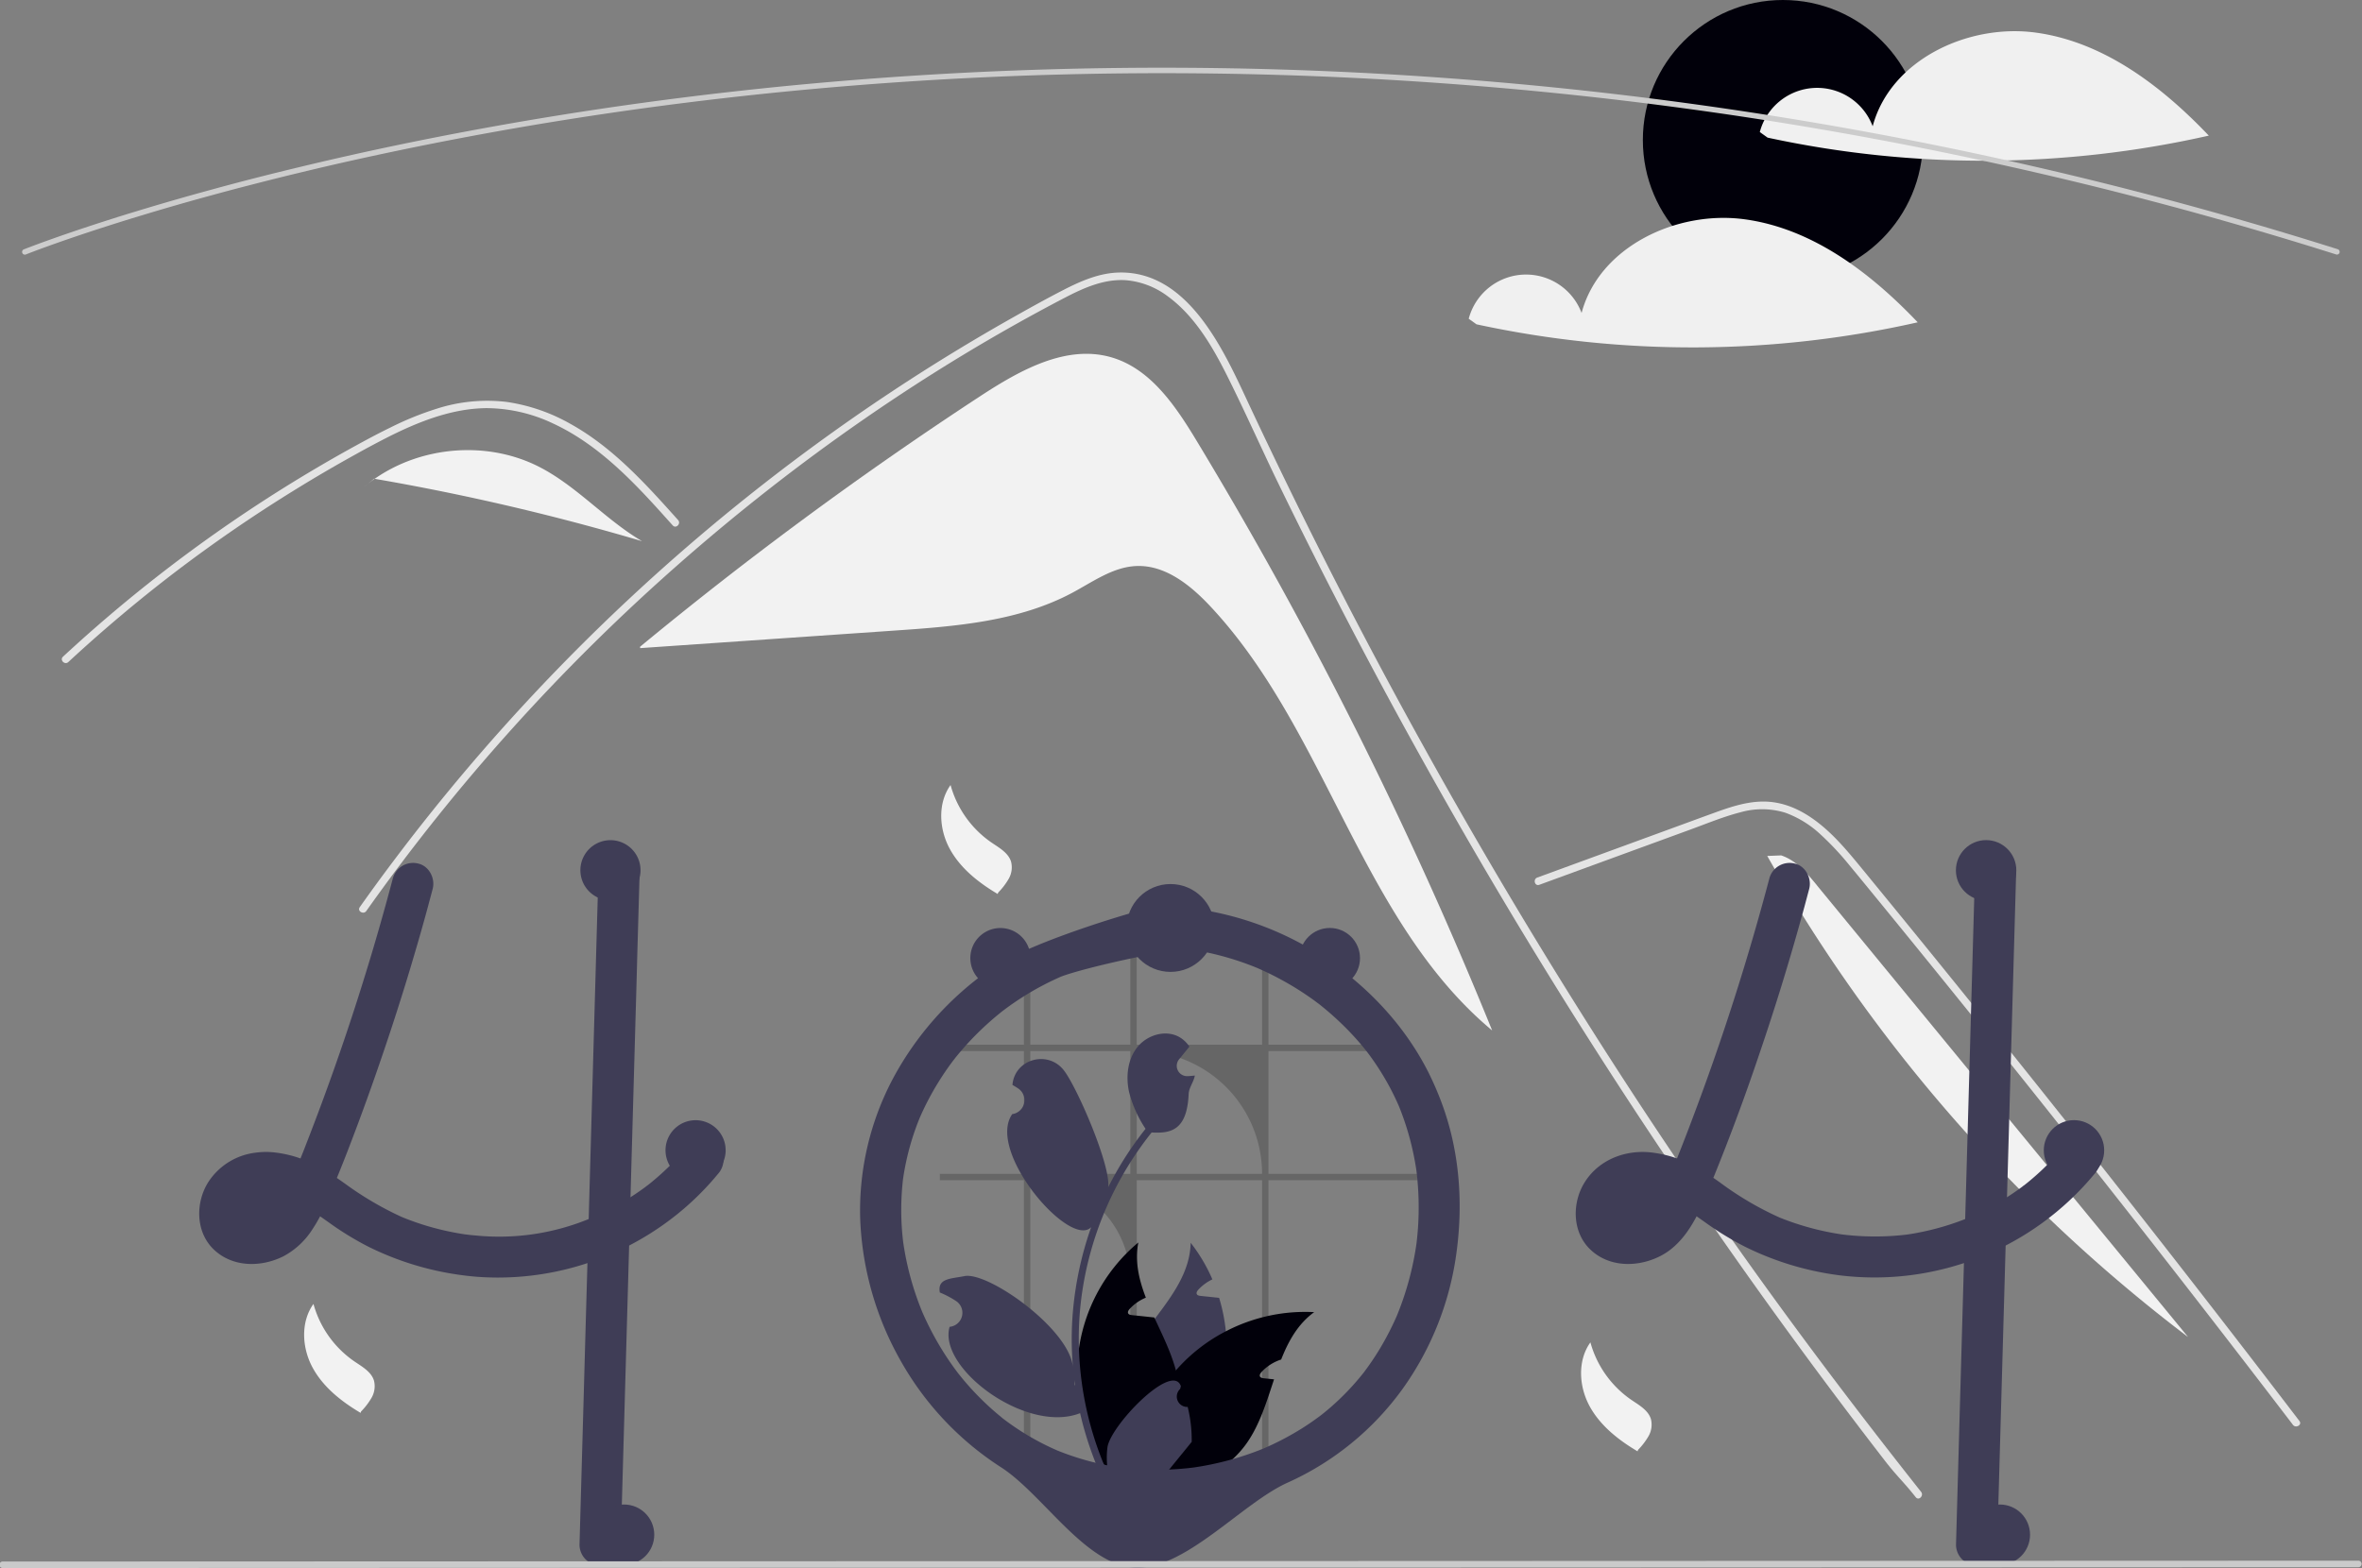 <svg xmlns="http://www.w3.org/2000/svg" data-name="Layer 1" width="860.13" height="571.15"><rect width="100%" height="100%" fill="#808080" stroke="none"/><path d="M435.74 160.53c-7.67-12.69-16.76-26.23-31-30.37-16.48-4.8-33.4 4.73-47.77 14.13a1392.16 1392.16 0 0 0-123.9 91.29l.05.49 92.45-6.38c22.27-1.53 45.3-3.28 64.97-13.81 7.47-4 14.75-9.34 23.21-9.71 10.51-.46 19.68 6.88 26.88 14.55 42.6 45.37 54.94 114.75 102.74 154.61a1517 1517 0 0 0-107.63-214.8Z" fill="#f2f2f2"/><path d="M697.64 545.36C692.92 539.4 691 538 686.35 532q-56.76-73.42-106.7-151.8-33.93-53.22-64.49-108.5-14.55-26.28-28.3-52.97-10.67-20.7-20.86-41.64c-1.95-3.98-3.84-7.99-5.71-12-4.43-9.45-8.78-18.94-13.44-28.25-5.32-10.62-11.8-21.74-21.56-28.88a29.4 29.4 0 0 0-15.31-5.9c-7.95-.5-15.29 2.78-22.18 6.36-50.44 26.3-97.66 59.28-140.37 96.8a730.78 730.78 0 0 0-114.04 126.6c-1.01 1.43-3.4.06-2.38-1.4q6.01-8.5 12.26-16.8a734.82 734.82 0 0 1 187.6-175q18.25-11.82 37.18-22.53c6.37-3.6 12.75-7.16 19.25-10.5 6.38-3.27 13.14-6.22 20.42-6.33 24.77-.38 37.6 27.67 46.4 46.55q4.16 8.9 8.41 17.76 16.08 33.62 33.39 66.63 10.68 20.38 21.84 40.52 34.7 62.72 73.77 122.9c34.51 53.14 68.74 100.09 108.05 149.78 1.08 1.38-.85 3.34-1.94 1.95ZM244.98 191.38l-4.32-4.81c-11.42-12.64-23.67-25.12-39.36-32.37a57.11 57.11 0 0 0-23.93-5.54c-8.56.03-16.93 2.27-24.84 5.42-3.74 1.49-7.4 3.19-11 5a351.62 351.62 0 0 0-12.18 6.5q-11.34 6.27-22.37 13.1-21.96 13.56-42.55 29.2-10.67 8.12-20.9 16.77-9.52 8.03-18.65 16.49c-1.3 1.2-3.24-.74-1.94-1.95 1.6-1.49 3.23-2.97 4.85-4.44q6.88-6.22 13.97-12.2 12.94-10.91 26.55-20.99 21.16-15.67 43.78-29.22 11.3-6.77 22.92-12.97c2.34-1.24 4.7-2.46 7.1-3.62a113.12 113.12 0 0 1 16.86-6.86 60 60 0 0 1 25.48-2.5 66.33 66.33 0 0 1 23.5 8.13c15.4 8.6 27.35 21.92 38.98 34.9 1.17 1.33-.77 3.28-1.95 1.96Z" fill="#e4e4e4"/><path d="m560.54 322.28 36.9-13.5 18.33-6.7c5.97-2.18 11.92-4.66 18.09-6.23a28.54 28.54 0 0 1 16.37.21 37.74 37.74 0 0 1 12.77 7.92 103.64 103.64 0 0 1 10.48 11.19c3.99 4.8 7.92 9.64 11.87 14.46q24.44 29.9 48.56 60.04 24.12 30.15 47.92 60.56 23.86 30.48 47.39 61.22l5.76 7.53c1.06 1.39 3.44.02 2.37-1.39q-23.7-31.04-47.74-61.83-24.09-30.87-48.51-61.47-24.43-30.6-49.18-60.94l-12.35-15.1c-3.48-4.23-6.92-8.52-10.74-12.47-7-7.24-15.76-13.65-26.24-13.82-6.15-.1-12.12 1.85-17.84 3.92-6.17 2.24-12.32 4.5-18.49 6.76l-37.16 13.6-9.29 3.4c-1.65.6-.94 3.25.73 2.64Z" fill="#e4e4e4"/><path d="M196.44 170.1c-18.75-9.64-42.77-7.75-60 4.3a855.85 855.85 0 0 1 97.37 22.72c-13.28-7.79-23.67-19.98-37.37-27.02ZM136.25 174.36l-3.6 2.93a53.44 53.44 0 0 1 3.79-2.9l-.19-.03ZM661.61 322.42c-3.63-4.42-7.56-9.05-12.99-10.85l-5.07.2A575.44 575.44 0 0 0 796.8 487l-135.2-164.57ZM346.15 285.94a37.48 37.48 0 0 0 14.93 20.96c2.82 1.92 6.16 3.76 7.12 7.03a8.38 8.38 0 0 1-.87 6.15 24.88 24.88 0 0 1-3.86 5.05l-.14.5c-7-4.14-13.66-9.39-17.52-16.54s-4.4-16.54.34-23.15M579.15 488.94a37.48 37.48 0 0 0 14.93 20.96c2.82 1.92 6.16 3.76 7.12 7.03a8.38 8.38 0 0 1-.87 6.15 24.88 24.88 0 0 1-3.86 5.05l-.14.5c-7-4.14-13.66-9.39-17.52-16.54s-4.4-16.54.34-23.15M114.15 474.94a37.48 37.48 0 0 0 14.93 20.96c2.82 1.92 6.16 3.76 7.12 7.03a8.38 8.38 0 0 1-.87 6.15 24.88 24.88 0 0 1-3.86 5.05l-.14.5c-7-4.14-13.66-9.39-17.52-16.54s-4.4-16.54.34-23.15" fill="#f2f2f2"/><circle cx="649.25" cy="51" r="51" fill="#01000a"/><path d="M741.28 11.87c-24.71-3.34-52.93 10.02-59.34 34.12a21.6 21.6 0 0 0-41.1 2.11l2.84 2.03a372.27 372.27 0 0 0 160.66-.73c-17.2-18.07-38.34-34.19-63.06-37.53ZM635.28 79.87c-24.71-3.34-52.93 10.02-59.34 34.12a21.6 21.6 0 0 0-41.1 2.11l2.84 2.03a372.27 372.27 0 0 0 160.66-.73c-17.2-18.07-38.34-34.19-63.06-37.53Z" fill="#f0f0f0"/><path d="M851.01 92.73a.98.98 0 0 1-.3-.05C586.3 9.06 353.27 20 204.33 43.9a1294.02 1294.02 0 0 0-76 14.53 1023.1 1023.1 0 0 0-18.53 4.31q-3.88.92-7.6 1.85c-3.76.93-7.57 1.9-11.66 2.96-4.57 1.17-9.2 2.4-13.8 3.67a.44.44 0 0 1-.05.01 926.36 926.36 0 0 0-23.9 6.86l-.53.17-.92.27h-.02l-.82.26-2.84.86C23.12 87.22 9.63 92.6 9.5 92.65a1 1 0 1 1-.74-1.85c.13-.05 13.7-5.46 38.33-13.06l2.85-.86.75-.24.08-.02.92-.28.53-.16.8-.24a932.23 932.23 0 0 1 23.13-6.63l.06-.02a993.77 993.77 0 0 1 25.52-6.65q3.74-.92 7.61-1.85a1199.87 1199.87 0 0 1 34.19-7.7c19.84-4.15 40.2-7.91 60.5-11.17C353.15 18 586.52 7.04 851.31 90.78a1 1 0 0 1-.3 1.95Z" fill="#ccc"/><path d="M262.99 419.84a6.73 6.73 0 0 0-1.7-2.67 6.43 6.43 0 0 0-.92-.71c-2.61-1.74-6.51-2.13-9 0a5.81 5.81 0 0 0-.68.71q-1.11 1.36-2.28 2.67a88.23 88.23 0 0 1-3.96 4.24l-1.18 1.15-.7.67a88.67 88.67 0 0 1-4.13 3.71c-.73.61-1.46 1.22-2.2 1.81l-.21.16-.05.04c-.01 0-.02 0-.03.02a.18.18 0 0 0-.07.05l-.48.34.12-.07-.55.42a92.85 92.85 0 0 1-5.37 3.69 99.21 99.21 0 0 1-14.22 7.55l-1.01.4a85.97 85.97 0 0 1-40.85 6.02q-2.13-.17-4.26-.45a89.23 89.23 0 0 1-4.9-.86 97.93 97.93 0 0 1-18.01-5.44 118.65 118.65 0 0 1-20.66-12.12c-1-.71-2.01-1.42-3.02-2.11a515.84 515.84 0 0 0 4.98-12.6 898.2 898.2 0 0 0 11.6-32.13q5.59-16.37 10.54-32.92l.99-3.36q2.6-8.75 4.98-17.53l.45-1.7q.69-2.52 1.35-5.04c1-3.79-1.26-8.32-5.24-9.23a7.63 7.63 0 0 0-9.22 5.24l-1.3 4.85q-3.17 11.74-6.66 23.41l-1.02 3.36q-7.71 25.41-16.93 50.31-1.11 3.01-2.25 6.01l-1.12 2.94c-.73 1.93-1.48 3.86-2.23 5.79a341.5 341.5 0 0 1-1.31 3.38c-.3.71-.57 1.42-.85 2.12a41.8 41.8 0 0 0-8.81-2.12l-.48-.06a27.4 27.4 0 0 0-7.01.06 23.91 23.91 0 0 0-17.24 10.66c-4.77 7.51-4.71 18.25 1.98 24.63 6.89 6.57 17.32 6.52 25.43 2.41a28.35 28.35 0 0 0 10.52-9.86 50.57 50.57 0 0 0 2.74-4.65l.63.43 2.39 1.69a111.74 111.74 0 0 0 14.5 8.91 108.36 108.36 0 0 0 34.63 10.47l.8.1c1.33.17 2.67.3 4 .41a103.78 103.78 0 0 0 55.59-11.36q2.17-1.13 4.3-2.36 3.32-1.92 6.49-4.08a89.62 89.62 0 0 0 3.38-2.4 101.04 101.04 0 0 0 13.5-11.95q2.36-2.48 4.52-5.11a8.06 8.06 0 0 0 2.2-5.3 7.56 7.56 0 0 0-.5-2.64Zm-165.6 23.82c.22-.15.43-.31.63-.47-.06.15-.35.32-.62.47Zm3.22-3.23-.67.78a23.37 23.37 0 0 1-2.25 2.2l-.35.29a.01.01 0 0 0-.01.01 3.8 3.8 0 0 0-.42.22q-.65.39-1.32.72a17 17 0 0 1-2.71.75 16.8 16.8 0 0 1-2.13.02h-.02a14.82 14.82 0 0 1-1.45-.4 9.69 9.69 0 0 1-.7-.4 5.1 5.1 0 0 1-.22-.21 2.44 2.44 0 0 1-.27-.29.01.01 0 0 0-.01-.01l-.34-.6a.03.03 0 0 1-.01-.02 9.69 9.69 0 0 1-.21-.77 12.51 12.51 0 0 1 0-1.37 13.47 13.47 0 0 1 .55-1.88 11.07 11.07 0 0 1 .69-1.26l.23-.38v-.02c.16-.17.3-.35.47-.51.27-.3.56-.56.85-.83a18.02 18.02 0 0 1 1.75-1.01 19.48 19.48 0 0 1 2.93-.79 24.99 24.99 0 0 1 4.4.04 30.3 30.3 0 0 1 4.1 1.01 36.94 36.94 0 0 1-2.76 4.54l-.12.17Zm-11.12-3.29a2.18 2.18 0 0 1-.31.39 1.4 1.4 0 0 1 .3-.39Z" fill="#3f3d56"/><path d="m232.93 317.71-.27 9.42-.6 20.92q-.3 11.77-.65 23.54l-.34 12.15-.92 32.72-.1 3.38-.45 16.23q-.26 8.8-.5 17.61l-.37 13.21-2.7 95.79a7.65 7.65 0 0 1-7.5 7.5 7.56 7.56 0 0 1-7.5-7.5l1.52-53.88q.67-24.36 1.37-48.72l.45-16.06.68-24.18.1-3.38.08-2.96 1.32-46.96q.27-9.24.52-18.49l.6-21.08.26-9.26a7.65 7.65 0 0 1 7.5-7.5 7.56 7.56 0 0 1 7.5 7.5ZM644.36 319.8a893.24 893.24 0 0 1-28.16 87.93 716.1 716.1 0 0 1-9.38 23.71l.76-1.79a54.58 54.58 0 0 1-5.59 10.61l-.47.64q1.17-1.49.45-.59c-.26.3-.5.6-.77.9a23.66 23.66 0 0 1-2.25 2.2q-.3.26-.61.5l.94-.72c-.11.25-.88.6-1.11.74a18.25 18.25 0 0 1-2.4 1.22l1.78-.76a19.09 19.09 0 0 1-4.23 1.16l2-.27a17.02 17.02 0 0 1-4.3.05l2 .27a14 14 0 0 1-3.41-.92l1.79.76a12.01 12.01 0 0 1-1.68-.9c-.27-.18-1.1-.8-.02.03 1.14.86.15.07-.08-.16l-.56-.6c-.89-.9 1 1.56.4.5a18.18 18.18 0 0 1-.88-1.63l.75 1.79a11.92 11.92 0 0 1-.73-2.65l.27 1.99a13.65 13.65 0 0 1 0-3.4l-.27 1.99a15.96 15.96 0 0 1 1-3.68l-.76 1.8a16.73 16.73 0 0 1 1.18-2.3 6.73 6.73 0 0 1 .73-1.08c.04.02-1.27 1.51-.57.76l.53-.6c.3-.32.62-.6.93-.9 1.05-1-1.46.96-.26.18a19.05 19.05 0 0 1 2.75-1.5l-1.79.75a20.31 20.31 0 0 1 5-1.34l-2 .27a25.63 25.63 0 0 1 6.46.08l-1.99-.27a33.21 33.21 0 0 1 7.9 2.22l-1.8-.76c5.39 2.32 10.16 5.75 14.93 9.12a111.95 111.95 0 0 0 14.5 8.9 108.39 108.39 0 0 0 34.63 10.48 103.93 103.93 0 0 0 92.58-36.75 8.08 8.08 0 0 0 2.2-5.3 7.63 7.63 0 0 0-2.2-5.3c-2.75-2.53-7.95-3.24-10.6 0a95.64 95.64 0 0 1-8.11 8.72q-2.02 1.92-4.14 3.71-1.22 1.03-2.46 2.01c-.4.31-1.62 1.14.26-.2-.43.31-.85.64-1.27.96a99.27 99.27 0 0 1-20.33 11.56l1.79-.75a96.84 96.84 0 0 1-24.17 6.62l1.99-.27a97.64 97.64 0 0 1-25.75-.04l1.99.27a99.8 99.8 0 0 1-24.86-6.77l1.8.76a116.03 116.03 0 0 1-21.74-12.6 86.88 86.88 0 0 0-11.11-6.99 42.82 42.82 0 0 0-14.44-4.39c-9.44-1.1-19.06 2.57-24.25 10.72-4.77 7.51-4.71 18.25 1.98 24.63 6.88 6.57 17.31 6.52 25.43 2.4 7.82-3.95 12.51-12.18 15.82-19.94a776.68 776.68 0 0 0 20.14-53.26q9.1-26.64 16.5-53.81l1.8-6.74c1-3.79-1.26-8.32-5.24-9.23a7.63 7.63 0 0 0-9.22 5.24Z" fill="#3f3d56"/><path d="m719.19 317.71-2.7 95.8-2.69 95.29-1.51 53.88a7.56 7.56 0 0 0 7.5 7.5 7.65 7.65 0 0 0 7.5-7.5l2.7-95.8 2.68-95.29 1.52-53.88a7.56 7.56 0 0 0-7.5-7.5 7.65 7.65 0 0 0-7.5 7.5Z" fill="#3f3d56"/><path d="M459.6 535.94h2.32V429.89h54.33v-2.32h-54.33v-44.74h41.96q-.93-1.18-1.9-2.32h-40.06v-29.55c-.77-.33-1.55-.65-2.33-.95v30.5h-45.65v-37.87c-.78.04-1.55.1-2.33.16v37.7h-36.42v-28.24c-.78.34-1.55.7-2.32 1.1v27.15h-30.61v2.32h30.61v44.74h-30.61v2.32h30.61v106.05h2.32V429.89a36.41 36.41 0 0 1 36.42 36.42v69.63h2.33V429.89h45.65Zm-84.41-108.37v-44.74h36.42v44.74Zm38.75 0v-44.74h.91a44.74 44.74 0 0 1 44.74 44.74Z" opacity=".2"/><path d="M445.37 504.14a63.06 63.06 0 0 1-20.05 33.7c-.74.64-1.48 1.26-2.25 1.87l-5.57.52-4.54.43-.27.03-.2-1.64-.75-6.64a37.62 37.62 0 0 1-3.3-32.44c2.64-7.12 7.42-13.41 12.12-19.65 6.49-8.62 12.8-17.14 13.03-27.65a60.54 60.54 0 0 1 7.9 13.33 16.43 16.43 0 0 0-5.12 3.77c-.41.45-.82 1.08-.54 1.62.24.46.84.57 1.36.63l3.76.39 3 .32a63.99 63.99 0 0 1 2.45 12.18 61.19 61.19 0 0 1-1.03 19.23Z" fill="#3f3d56"/><path d="M478.57 477.93c-5.9 4.29-9.35 10.46-12.03 17.26a16.63 16.63 0 0 0-7.17 4.58c-.41.45-.82 1.08-.54 1.62.24.46.84.57 1.36.63l3.76.39c-2.68 8.04-5.14 16.36-9.88 23.15a36.99 36.99 0 0 1-12.03 10.91 38.5 38.5 0 0 1-4.02 1.99q-7.62.58-14.95 1.25l-5.57.52-4.54.43q-.02-.83 0-1.65a63.3 63.3 0 0 1 15.25-39.86c.45-.52.9-1.03 1.38-1.54a61.8 61.8 0 0 1 16.8-12.7 62.65 62.65 0 0 1 32.18-6.98Z" fill="#01000a"/><path d="m419.23 535.1-1.15 3.4-.58 1.73-4.54.43-.27.03-4.96.51a64.7 64.7 0 0 1-1.28-1.53 62.03 62.03 0 0 1 8.07-87.11c-1.32 6.91.22 13.53 2.75 20.1-.27.11-.53.22-.78.34a16.43 16.43 0 0 0-5.12 3.77c-.41.45-.82 1.08-.54 1.62.24.46.84.57 1.36.63l3.76.39 3 .32 1.4.15c.08.15.14.29.2.44 2.86 6.18 5.93 12.39 7.66 18.83a43.67 43.67 0 0 1 1.02 4.91 37.6 37.6 0 0 1-10 31.04Z" fill="#01000a"/><path d="M519.89 390.06c-8.61-16.8-21.95-30.92-37.64-41.3a114.24 114.24 0 0 0-52.56-18.38q-3.69-.34-7.4-.4c-2.92-.04-46.86 12.64-61.58 22.99a114.3 114.3 0 0 0-35.34 39.52 102.5 102.5 0 0 0-12.12 51.64 113.56 113.56 0 0 0 14.7 51.47 110.48 110.48 0 0 0 36.44 38.75c15.34 9.78 30.75 35.73 48.86 36.65 18.24.92 39.05-23.55 55.7-30.99a104.43 104.43 0 0 0 41.72-34 110.25 110.25 0 0 0 19.6-48.95c2.57-18.08 1.37-36.73-4.8-54.02a111.86 111.86 0 0 0-5.58-12.98c-1.78-3.5-7-4.8-10.26-2.69a7.68 7.68 0 0 0-2.7 10.26q1.57 3.09 2.92 6.28l-.76-1.8a101.15 101.15 0 0 1 6.88 25.55l-.27-2a109.23 109.23 0 0 1-.06 28.68l.26-1.99a109.73 109.73 0 0 1-7.55 27.67l.76-1.79a104.21 104.21 0 0 1-6.68 13.1q-1.92 3.19-4.08 6.22a117.5 117.5 0 0 1-1.65 2.26l-.45.57q-.69.86-1.39 1.7a93.61 93.61 0 0 1-10.17 10.38q-1.37 1.19-2.78 2.33c-.47.37-.93.77-1.42 1.12.02-.01 1.58-1.2.65-.51-.29.22-.57.44-.87.65q-2.9 2.16-5.97 4.1a103.49 103.49 0 0 1-14.76 7.7l1.8-.75a109.21 109.21 0 0 1-27.6 7.55l2-.27a108.15 108.15 0 0 1-28.6.06l2 .26a99.83 99.83 0 0 1-25.1-6.78l1.8.75a93.64 93.64 0 0 1-13.42-6.99q-3.18-2-6.19-4.24l-.85-.65c-.92-.69.66.51.67.52a19.17 19.17 0 0 1-1.54-1.23q-1.45-1.18-2.86-2.42a101.99 101.99 0 0 1-10.49-10.7q-1.21-1.44-2.37-2.92c-.34-.42-.95-1.29.4.53l-.54-.71q-.65-.86-1.28-1.73-2.2-3.05-4.18-6.24a109.29 109.29 0 0 1-7.81-15.11l.76 1.79a106.59 106.59 0 0 1-7.34-26.84l.26 2a97.87 97.87 0 0 1-.05-25.64l-.26 2a94.67 94.67 0 0 1 6.6-23.97l-.76 1.8a101.56 101.56 0 0 1 7.2-13.86q2.06-3.32 4.37-6.49l1.06-1.42c.32-.43 1.22-1.5-.3.39l.43-.57q1.27-1.6 2.6-3.16a107.4 107.4 0 0 1 10.89-11.02q1.47-1.3 3-2.53.68-.56 1.38-1.11l.56-.44c-2 1.59-.55.43-.1.1q3.14-2.36 6.44-4.47a103.64 103.64 0 0 1 15.39-8.1l-1.8.75c7.76-3.26 42.14-10.95 48.4-10.11l-2-.27a106.22 106.22 0 0 1 26.72 7.38l-1.79-.75a110.31 110.31 0 0 1 12.6 6.33q3.05 1.78 5.97 3.76 1.38.94 2.74 1.91l1.34 1 .75.55c1.03.78-1.44-1.13-.35-.27a110.84 110.84 0 0 1 10.37 9.26q2.4 2.44 4.64 5.04 1.14 1.34 2.24 2.71c.37.45 1.6 2.1.09.08l1.11 1.48a97.98 97.98 0 0 1 8.4 13.54c1.79 3.5 6.98 4.8 10.26 2.7a7.68 7.68 0 0 0 2.69-10.27Z" fill="#3f3d56"/><path d="M432.5 512.46a3.78 3.78 0 0 1-2.74-6.56l.26-1.03-.1-.24c-3.49-8.3-25.7 14.83-26.65 22.63a30.03 30.03 0 0 0 .53 10.33 120.4 120.4 0 0 1-10.96-50 116.2 116.2 0 0 1 .72-12.97q.6-5.3 1.66-10.51a121.79 121.79 0 0 1 24.15-51.62c6.88.39 12.9-.66 13.48-13.98.1-2.37 1.86-4.42 2.25-6.76-.66.09-1.32.14-1.98.19l-.62.03h-.08a3.75 3.75 0 0 1-3.07-6.1l.85-1.05 1.3-1.6a1.86 1.86 0 0 0 .14-.16l1.48-1.83a10.83 10.83 0 0 0-3.55-3.43c-4.96-2.9-11.8-.9-15.38 3.6-3.6 4.48-4.27 10.77-3.03 16.38a43.4 43.4 0 0 0 6 13.38l-.81 1.02a122.57 122.57 0 0 0-12.8 20.27c1.02-7.94-11.4-36.6-16.21-42.68-5.77-7.3-17.61-4.11-18.63 5.13l-.03.27q1.07.6 2.1 1.29a5.13 5.13 0 0 1-2.07 9.33l-.1.01c-9.56 13.65 21.07 49.16 28.74 41.18a125.11 125.11 0 0 0-6.73 31.7 118.66 118.66 0 0 0 .08 19.16l-.03-.23c-1.7-13.88-30.93-34.52-39.47-32.8-4.91.99-9.75.76-9 5.72l.03.24a34.44 34.44 0 0 1 3.86 1.86q1.07.6 2.1 1.28a5.13 5.13 0 0 1-2.07 9.33l-.1.02-.22.03c-4.35 14.97 27.9 39.12 47.52 31.44a125.07 125.07 0 0 0 8.41 24.52h30.01c.11-.33.2-.67.3-1a34.1 34.1 0 0 1-8.3-.5l6.68-8.22a1.86 1.86 0 0 0 .14-.16l3.4-4.19a49.95 49.95 0 0 0-1.46-12.72Zm-34.37-67.62.01-.02-.01.04Zm-6.65 59.94-.26-.59v-1.27l-.02-.35c.1.74.18 1.48.29 2.23Z" fill="#3f3d56"/><circle cx="95.25" cy="439" r="11" fill="#3f3d56"/><circle cx="227.25" cy="559" r="11" fill="#3f3d56"/><circle cx="728.25" cy="559" r="11" fill="#3f3d56"/><circle cx="755.25" cy="419" r="11" fill="#3f3d56"/><circle cx="723.25" cy="317" r="11" fill="#3f3d56"/><path d="M264.25 419a10.95 10.95 0 1 1-.21-2.16 11 11 0 0 1 .2 2.16Z" fill="#3f3d56"/><circle cx="484.25" cy="349" r="11" fill="#3f3d56"/><path d="M375.25 349a10.95 10.95 0 1 1-.21-2.16 11 11 0 0 1 .2 2.16ZM233.25 317a10.95 10.95 0 1 1-.21-2.16 11 11 0 0 1 .2 2.16Z" fill="#3f3d56"/><circle cx="599.25" cy="443" r="11" fill="#3f3d56"/><circle cx="426.25" cy="338" r="16" fill="#3f3d56"/><path d="m858.94 570.84-857.75.3a1.2 1.2 0 1 1 0-2.37l857.75-.31a1.2 1.2 0 0 1 0 2.38Z" fill="#cacaca"/></svg>